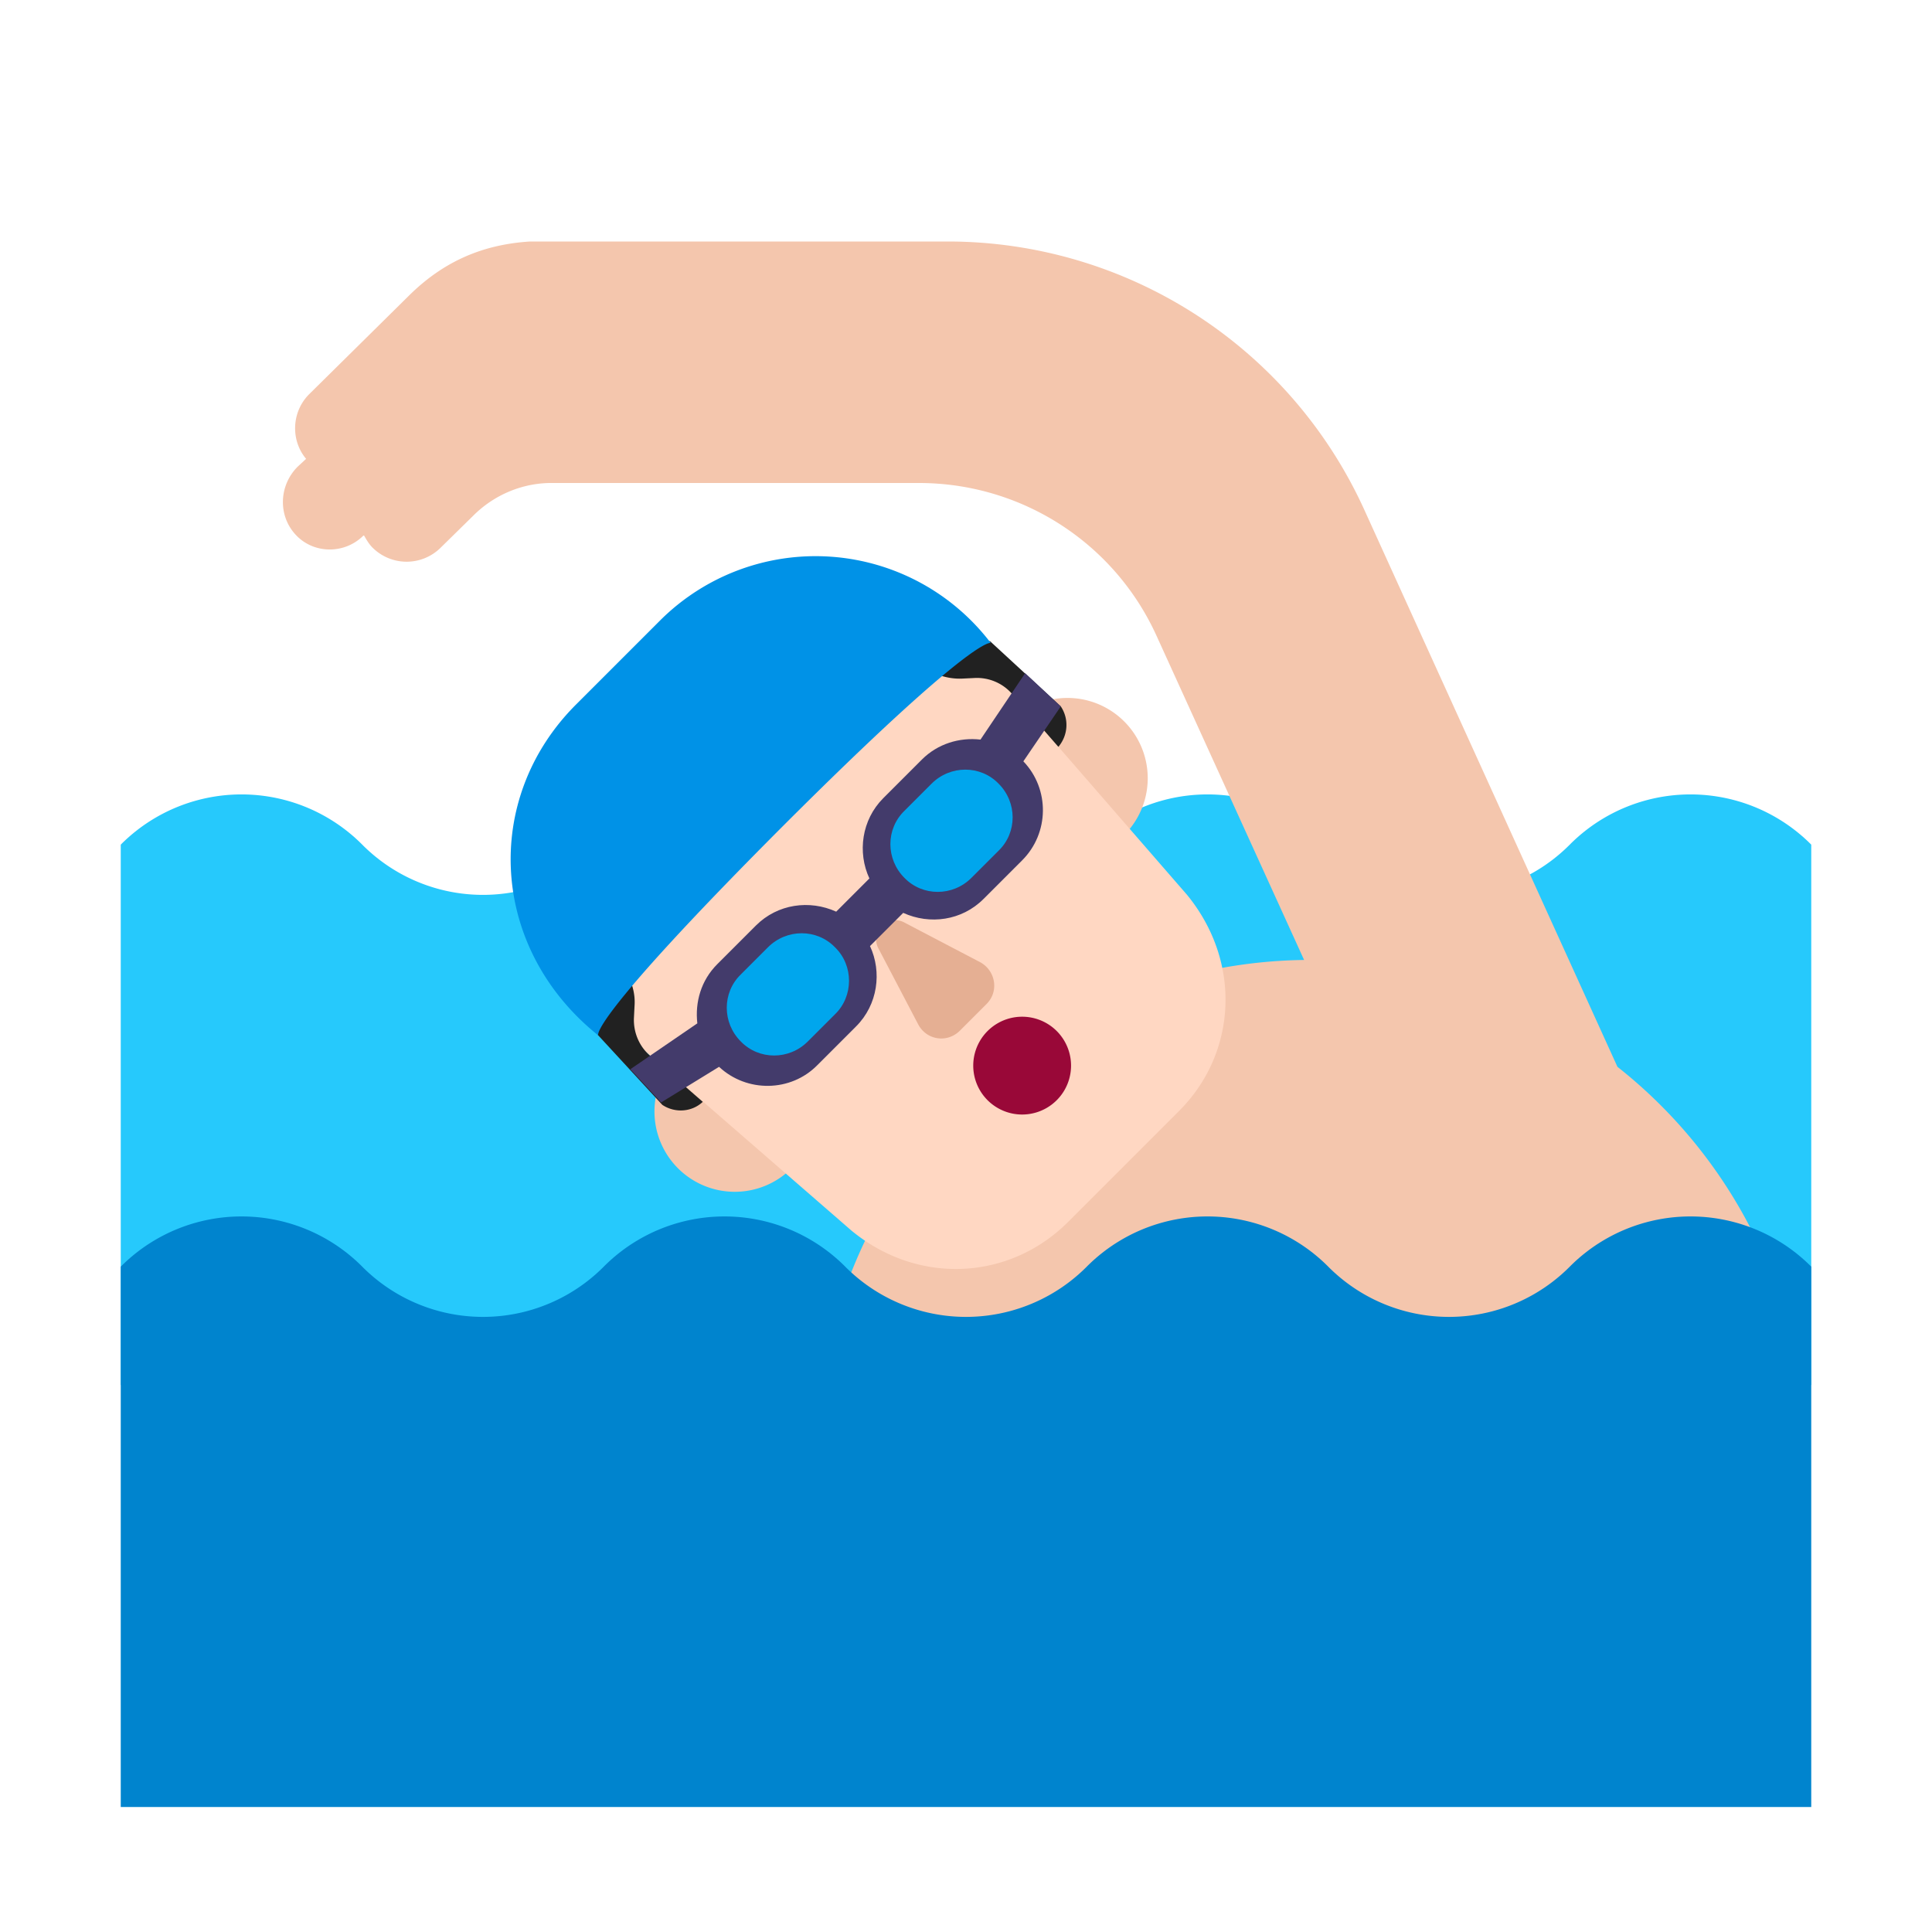 <svg xmlns="http://www.w3.org/2000/svg" width="3em" height="3em" viewBox="0 0 32 32"><g fill="none"><path fill="#26C9FC" d="M2 13.99a2.82 2.82 0 0 1 4 0a2.82 2.82 0 0 0 4 0a2.82 2.82 0 0 1 4 0a2.82 2.82 0 0 0 4 0a2.82 2.82 0 0 1 4 0a2.82 2.82 0 0 0 4 0a2.82 2.82 0 0 1 4 0v8.95H2z"/><path fill="#F4C6AD" d="M13.53 24.08H29.9c0-2.6-1.22-4.92-3.11-6.41L22.6 8.45A7.58 7.58 0 0 0 15.7 4H8.78c-.8.05-1.45.34-2.02.91L5.12 6.53c-.29.29-.31.76-.05 1.07l-.14.13c-.31.31-.33.81-.03 1.13s.81.32 1.12.01h.01c.04.07.08.14.14.2a.8.8 0 0 0 1.12.01l.55-.54c.35-.35.83-.55 1.33-.54h6.05c1.7 0 3.24.99 3.94 2.54l2.44 5.36a8.174 8.174 0 0 0-8.07 8.18"/><path fill="#0084CE" d="M2 20.98a2.82 2.82 0 0 1 4 0a2.82 2.82 0 0 0 4 0a2.82 2.82 0 0 1 4 0a2.82 2.82 0 0 0 4 0a2.82 2.82 0 0 1 4 0a2.82 2.82 0 0 0 4 0a2.82 2.82 0 0 1 4 0v8.95H2z"/><path fill="#F4C6AD" d="M19.01 12.89a1.33 1.33 0 1 1-2.66 0a1.33 1.33 0 0 1 2.66 0m-5.51 5.52a1.33 1.33 0 1 1-2.66 0a1.33 1.33 0 0 1 2.66 0"/><path fill="#FFD7C2" d="M10.47 11.7c-1.6 1.6-1.51 4.22.2 5.7l3.43 2.98c1.1.91 2.61.83 3.58-.13l1.85-1.85c.96-.96 1.04-2.47.13-3.58l-2.98-3.43a3.895 3.895 0 0 0-5.7-.2z"/><path fill="#E5AF93" d="m14.55 15.71l.66 1.26c.14.26.48.31.69.1l.44-.44c.21-.21.15-.55-.1-.69l-1.26-.66a.317.317 0 0 0-.43.43"/><path fill="#212121" d="m16.42 10.64l1.15 1.06c.14.21.12.48-.04.67c0 0-.47-.54-.77-.88a.77.77 0 0 0-.62-.26l-.21.01a1 1 0 0 1-.73-.28q.166-.06.304-.103c.22-.07.403-.129.636-.277c.026.036.09.035.15.034c.057-.002.11-.003.13.026m-5.91 6.02l-.01.2c-.01.23.08.46.26.62c.34.3.88.77.88.77c-.18.17-.46.19-.67.05l-1.06-1.15c-.027-.022-.032-.07-.037-.123c-.006-.064-.013-.134-.063-.167v-.003c.05-.409.09-.738.23-1.127l.19.19c.19.2.3.47.28.74"/><path fill="#433B6B" d="m17.57 11.7l-.59-.55l-.74 1.1c-.35-.04-.71.07-.97.33l-.64.64c-.36.36-.43.9-.23 1.33l-.55.55c-.44-.2-.97-.13-1.33.23l-.64.64c-.27.27-.37.63-.33.98l-1.11.76l.51.55l.96-.59c.46.43 1.19.42 1.63-.03l.64-.64c.36-.36.43-.9.23-1.33l.55-.55c.44.2.97.13 1.33-.23l.64-.64c.45-.45.46-1.18.02-1.64z"/><path fill="#00A6ED" d="m16.09 14.54l.45-.45c.31-.3.31-.8 0-1.11c-.3-.31-.8-.31-1.11 0l-.45.45c-.31.3-.31.8 0 1.11c.3.31.8.31 1.11 0m-2.71 2.71l.45-.45c.31-.3.31-.81 0-1.11c-.3-.31-.8-.31-1.11 0l-.45.45c-.31.3-.31.8 0 1.11c.3.31.8.31 1.11 0"/><path fill="#0092E7" d="M9.91 17.15c-1.8-1.44-1.93-3.92-.37-5.48l1.39-1.39a3.646 3.646 0 0 1 5.48.37s-.25-.16-3.47 3.06c-3.25 3.26-3.03 3.44-3.03 3.44"/><path fill="#990838" d="M16.93 18.46a.81.81 0 1 0 0-1.62a.81.81 0 0 0 0 1.62"/></g></svg>